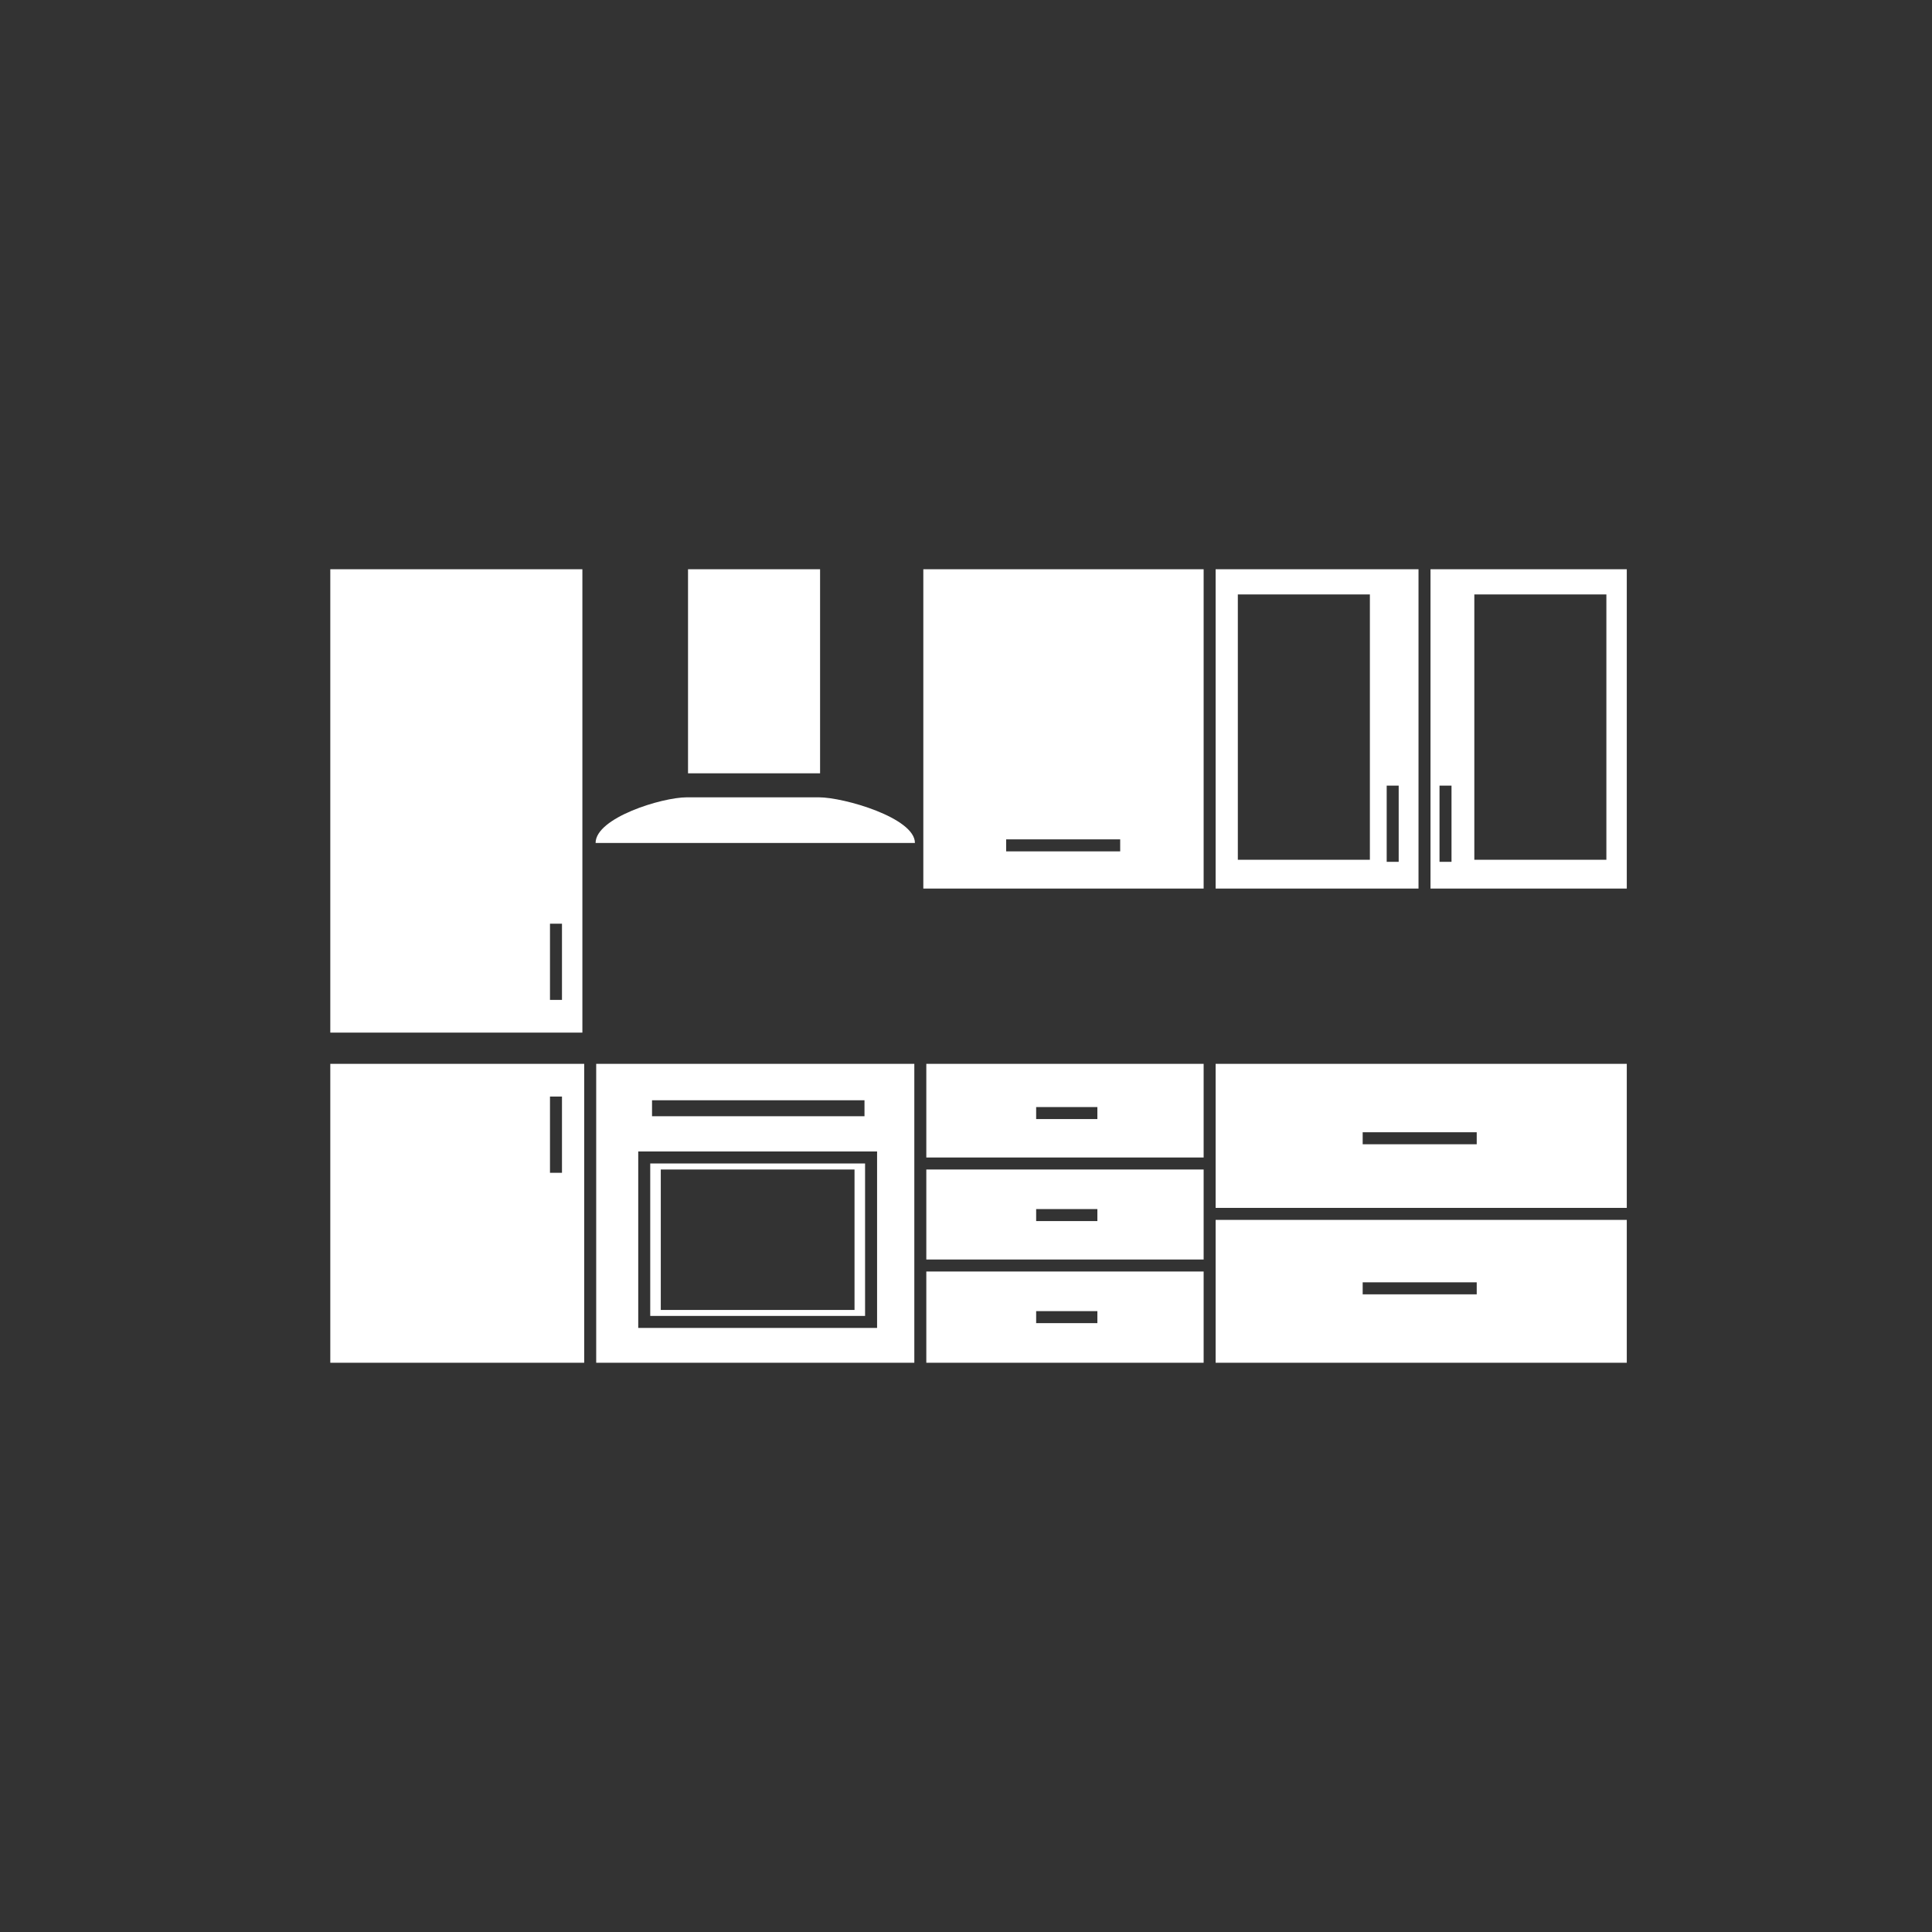 <?xml version="1.0" encoding="iso-8859-1"?>
<!-- Generator: Adobe Illustrator 19.0.0, SVG Export Plug-In . SVG Version: 6.00 Build 0)  -->
<svg version="1.1" id="Layer_1" xmlns="http://www.w3.org/2000/svg" xmlns:xlink="http://www.w3.org/1999/xlink" x="0px" y="0px"
	 viewBox="0 0 100 100" style="enable-background:new 0 0 100 100;" xml:space="preserve">
<rect x="0" y="0" width="100" height="100" fill="#333333" stroke="none"/>
<path id="XMLID_1307_" style="fill-rule:evenodd;clip-rule:evenodd;fill:#FFF;" d="M17.096,29.464h13.048v23.984H17.096V29.464
	L17.096,29.464z M30.828,43.631h16.528v-0.001c0-1.298-3.673-2.361-4.971-2.361H35.55C34.252,41.27,30.828,42.332,30.828,43.631
	L30.828,43.631L30.828,43.631z M35.612,29.464h6.835v10.563h-6.835V29.464L35.612,29.464z M47.791,29.464H62.3v16.528H47.791V29.464
	L47.791,29.464z M71.775,44.609v-3.945h0.621v3.945H71.775L71.775,44.609z M74.509,44.609v-3.945h0.621v3.945H74.509L74.509,44.609z
	 M62.921,29.464h10.501v16.528H62.921V29.464L62.921,29.464z M74.043,29.464h10.159v16.528H74.043V29.464L74.043,29.464z
	 M76.311,30.769h6.835v13.732h-6.835V30.769L76.311,30.769z M64.07,30.769h6.835v13.732H64.07V30.769L64.07,30.769z M52.078,43.445
	h5.903v0.621h-5.903V43.445L52.078,43.445z M17.096,55.064h13.142v15.472H17.096V55.064L17.096,55.064z M70.532,66.373h5.903v0.621
	h-5.903V66.373L70.532,66.373z M70.532,58.605h5.903v0.621h-5.903V58.605L70.532,58.605z M53.631,67.864H56.8v0.621h-3.169V67.864
	L53.631,67.864z M53.631,62.582H56.8v0.621h-3.169V62.582L53.631,62.582z M53.631,57.3H56.8v0.622h-3.169V57.3L53.631,57.3z
	 M33.749,56.949h10.997v0.828H33.749V56.949L33.749,56.949z M30.859,55.064h16.466v15.472H30.859V55.064L30.859,55.064z
	 M47.946,55.064H62.3v4.847H47.946V55.064L47.946,55.064z M62.3,60.532v4.66H47.946v-4.66H62.3L62.3,60.532z M62.3,65.813v4.722
	H47.946v-4.722H62.3L62.3,65.813z M62.921,55.064h21.281v7.456H62.921V55.064L62.921,55.064z M84.202,63.141v7.394H62.921v-7.394
	H84.202L84.202,63.141z M33.346,59.6h11.741h0.311v0.311v8.513v0.31h-0.311H33.346h-0.311v-0.31v-8.513V59.6H33.346L33.346,59.6z
	 M44.776,60.221h-11.12v7.891h11.12V60.221L44.776,60.221z M34.202,60.532H44.23v7.27H34.202V60.532L34.202,60.532z M28.467,60.703
	v-3.946h0.621v3.946H28.467L28.467,60.703z M28.467,51.755V47.81h0.621v3.946H28.467L28.467,51.755z"/>
</svg>
